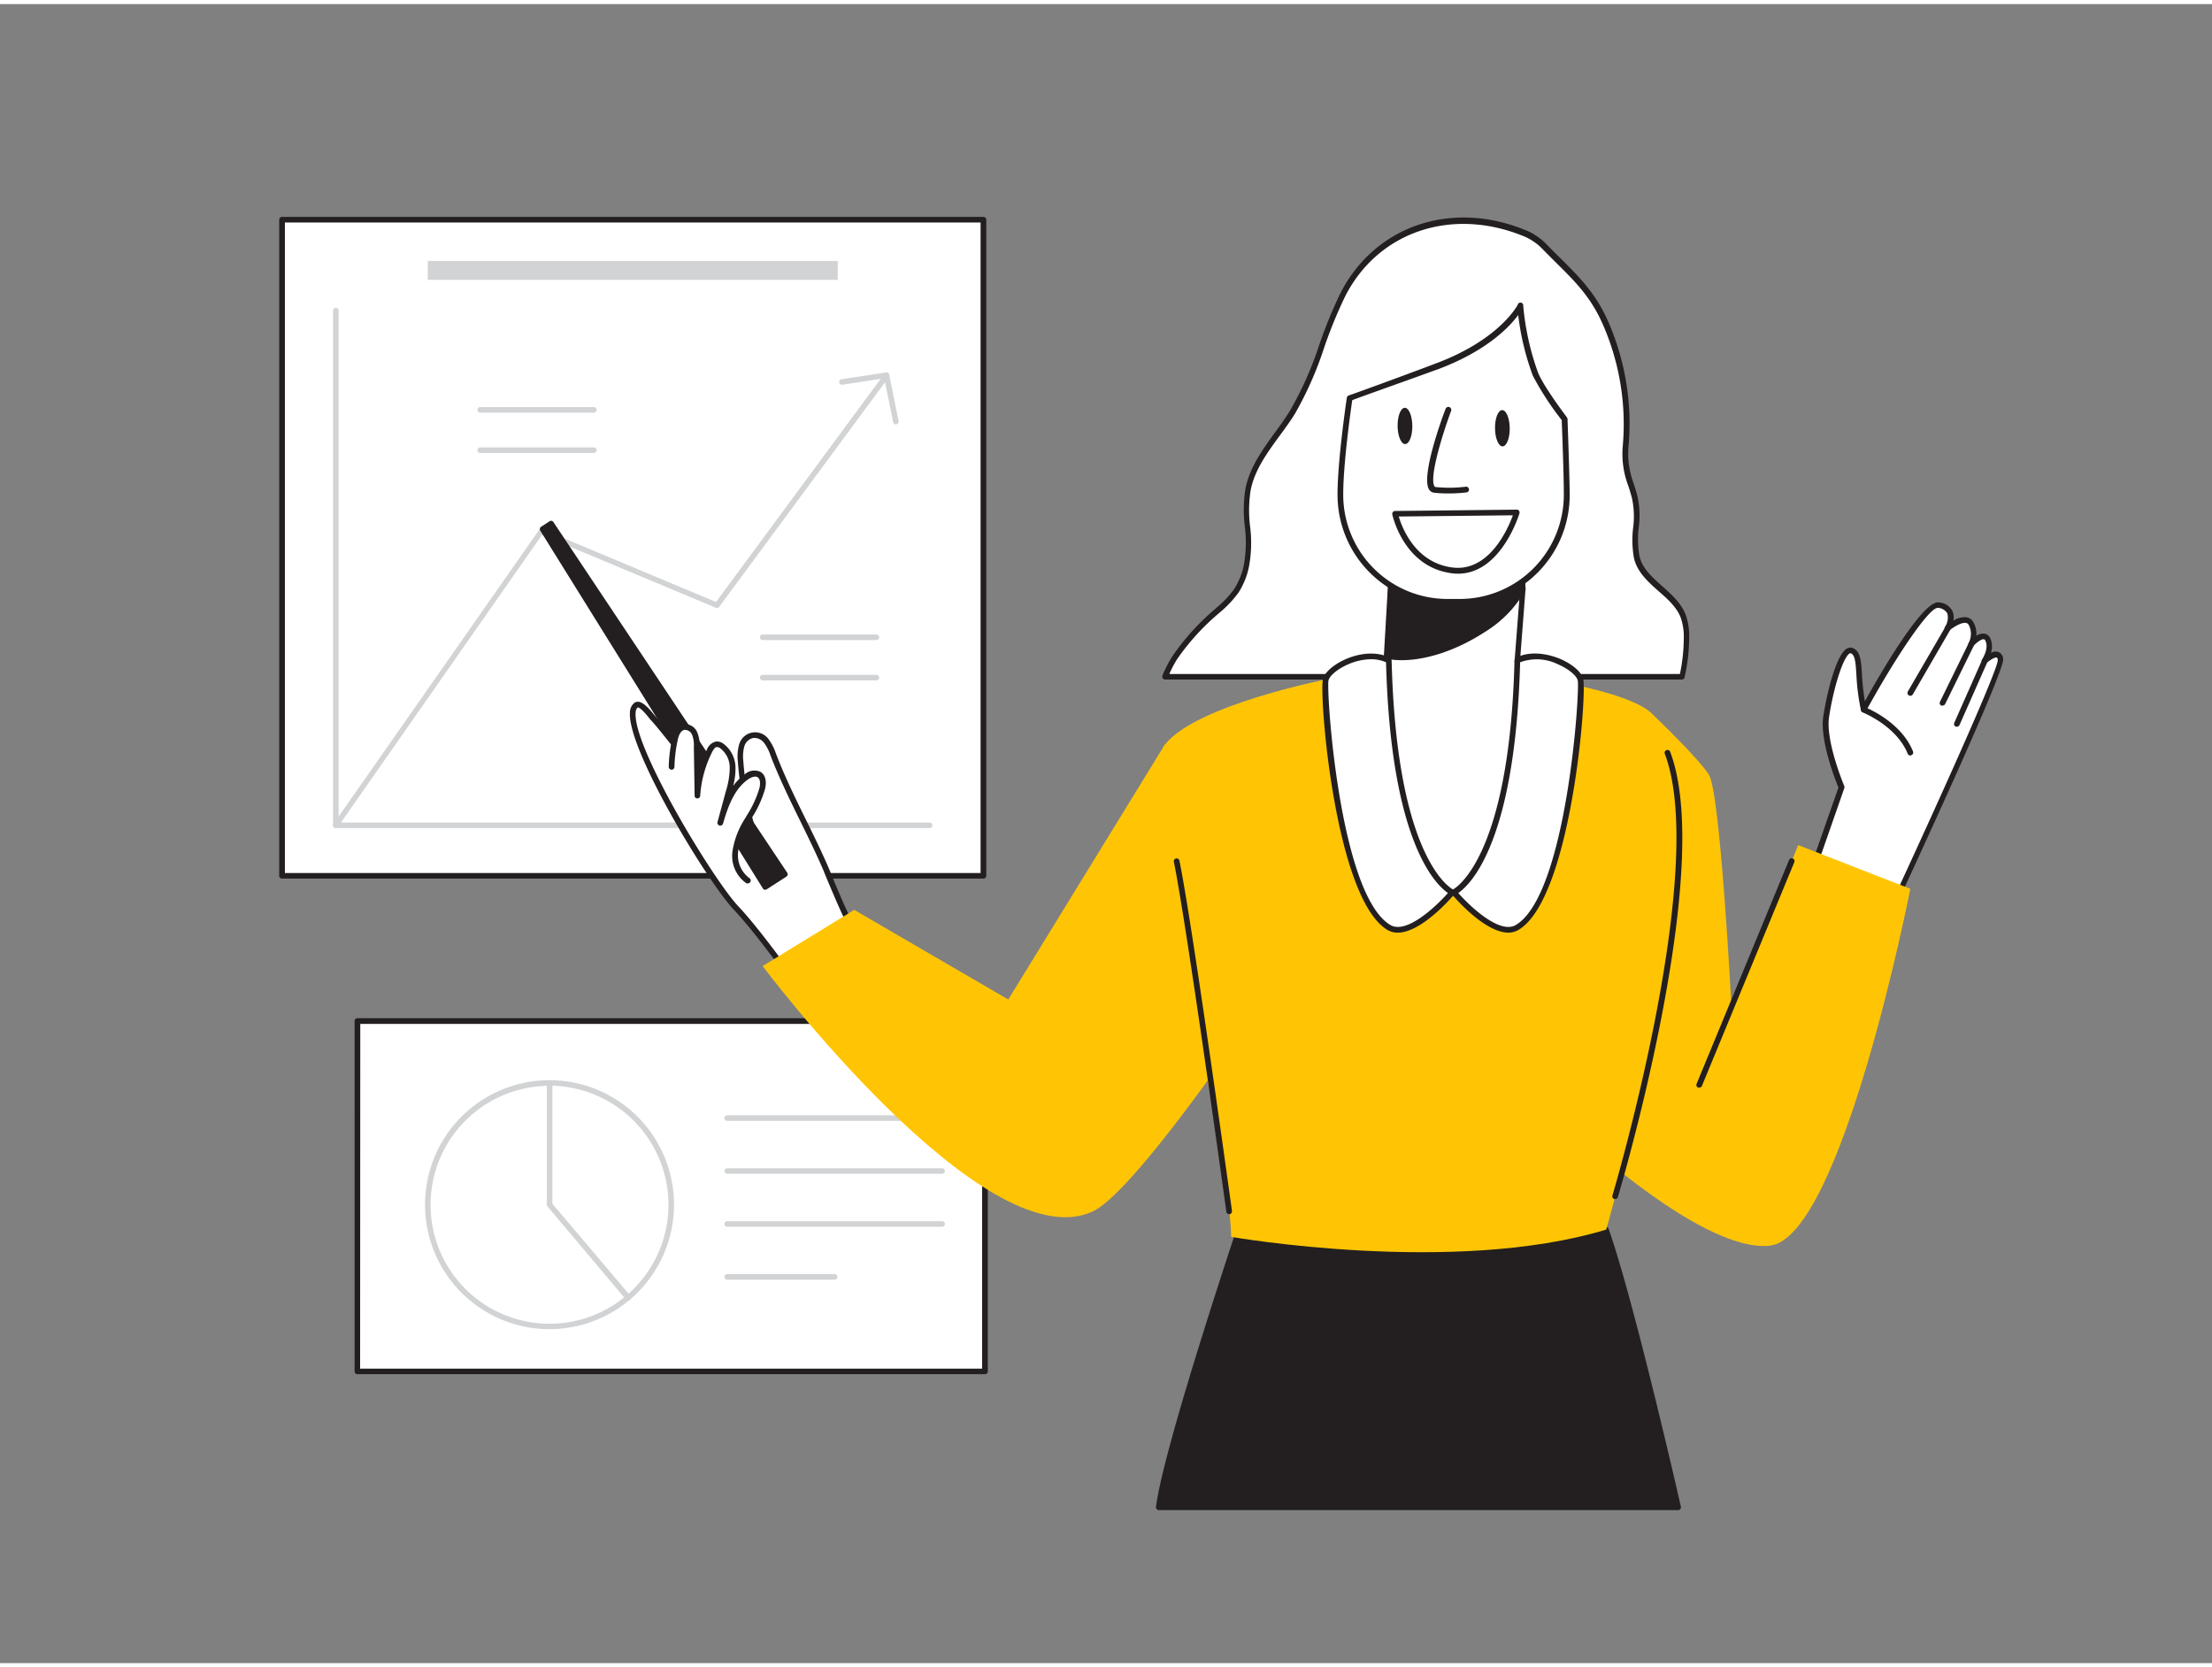 <svg id="_360_financial_analyst_flatline" data-name="#360_financial_analyst_flatline" xmlns="http://www.w3.org/2000/svg" viewBox="0 0 400 300" width="406" height="306" class="illustration styles_illustrationTablet__1DWOa"><rect x="0" y="0" width="400" height="300" fill="#808080" stroke="none"/><rect x="64.63" y="183.9" width="113.49" height="63.33" fill="#fff"></rect><path d="M178.12,247.75H64.63a.51.51,0,0,1-.51-.52V183.9a.51.51,0,0,1,.51-.52H178.12a.51.51,0,0,1,.51.52v63.33A.51.51,0,0,1,178.12,247.75Zm-113-1H177.6V184.41H65.15Z" fill="#231f20"></path><path d="M99.37,239.61a22.51,22.51,0,1,1,22.51-22.51A22.53,22.53,0,0,1,99.37,239.61Zm0-44a21.51,21.51,0,1,0,21.51,21.51A21.53,21.53,0,0,0,99.37,195.59Z" fill="#d1d3d4"></path><path d="M113.56,234.41a.52.52,0,0,1-.38-.17L99,217.42a.52.52,0,0,1-.11-.32v-22a.5.5,0,0,1,.5-.5.51.51,0,0,1,.5.5v21.83L114,233.59a.52.52,0,0,1-.06.71A.51.51,0,0,1,113.56,234.41Z" fill="#d1d3d4"></path><path d="M170.36,201.94H131.5a.5.5,0,0,1,0-1h38.86a.5.5,0,0,1,0,1Z" fill="#d1d3d4"></path><path d="M170.36,211.51H131.5a.5.5,0,0,1-.5-.5.51.51,0,0,1,.5-.5h38.86a.51.51,0,0,1,.5.5A.5.5,0,0,1,170.36,211.51Z" fill="#d1d3d4"></path><path d="M170.36,221.09H131.5a.51.51,0,0,1-.5-.5.5.5,0,0,1,.5-.5h38.86a.5.5,0,0,1,.5.5A.51.51,0,0,1,170.36,221.09Z" fill="#d1d3d4"></path><path d="M150.93,230.66H131.5a.5.5,0,0,1,0-1h19.43a.5.5,0,0,1,0,1Z" fill="#d1d3d4"></path><rect x="51" y="38.99" width="126.83" height="118.63" fill="#fff"></rect><path d="M177.83,158.13H51a.51.51,0,0,1-.51-.52V39a.51.51,0,0,1,.51-.52H177.83a.52.52,0,0,1,.52.52V157.61A.52.52,0,0,1,177.83,158.13Zm-126.31-1h125.8V39.5H51.52Z" fill="#231f20"></path><path d="M168.11,149H60.73a.5.5,0,0,1-.5-.5V55.43a.5.5,0,0,1,.5-.5.5.5,0,0,1,.5.5V148H168.11a.51.51,0,0,1,.5.5A.5.5,0,0,1,168.11,149Z" fill="#d1d3d4"></path><path d="M60.73,149a.52.52,0,0,1-.29-.09.5.5,0,0,1-.12-.69L97.45,95.14a.5.5,0,0,1,.6-.18l31.43,13.16,30.45-41.27a.5.5,0,1,1,.8.6L130.05,109a.5.5,0,0,1-.6.16L98,96l-36.9,52.79A.49.49,0,0,1,60.73,149Z" fill="#d1d3d4"></path><path d="M327.48,157.66l5.58-15.95s-3.45-8.15-2.79-12.72,2.79-12.8,4.65-12,.8,4.51,2.13,10.63c0,0,10.63-19.41,13.56-18.88s2.39,2.78,1.59,4.18c0,0,3.19-2.71,4.26-.85a4,4,0,0,1,0,3.72s2.26-2.53,3.05-.8-.66,3.86-.66,3.86,2.66-2.53,2.92-.27-20.33,46.52-20.33,46.52" fill="#fff"></path><path d="M341.44,165.62a.54.54,0,0,1-.22-.05.51.51,0,0,1-.25-.68c8.17-17.56,20.32-44.37,20.29-46.26,0-.25-.1-.43-.19-.46-.32-.12-1.24.46-1.87,1a.52.52,0,0,1-.78-.67s1.29-1.91.62-3.34c-.12-.28-.25-.3-.3-.3-.47-.07-1.42.69-1.9,1.22a.52.52,0,0,1-.69.08.53.53,0,0,1-.14-.68,3.45,3.45,0,0,0,0-3.21.7.7,0,0,0-.51-.37c-.81-.14-2.25.76-3,1.37a.53.53,0,0,1-.67,0,.52.52,0,0,1-.12-.65,3,3,0,0,0,.43-2.44,2.11,2.11,0,0,0-1.67-1h-.07c-1.69,0-8,9.57-12.94,18.62a.51.51,0,0,1-.95-.14,40.5,40.5,0,0,1-.82-6.46c-.14-2.28-.26-3.49-1-3.81,0,0-.07,0-.18,0-1.29.72-3.05,6.71-3.76,11.58-.64,4.36,2.72,12.36,2.76,12.44a.52.52,0,0,1,0,.37l-5.58,16a.52.52,0,0,1-1-.34l5.52-15.77c-.53-1.27-3.38-8.48-2.75-12.8.51-3.53,2.24-11.19,4.28-12.33a1.2,1.2,0,0,1,1.09-.08c1.37.59,1.47,2.22,1.63,4.7a45.37,45.37,0,0,0,.53,4.92c3.12-5.62,10.59-18.4,13.41-17.89a3,3,0,0,1,2.42,1.56,2.86,2.86,0,0,1,.16,1.75,3.84,3.84,0,0,1,2.39-.62,1.72,1.72,0,0,1,1.23.88,4.09,4.09,0,0,1,.53,2.48,2.2,2.2,0,0,1,1.46-.4,1.4,1.4,0,0,1,1.09.88,3.75,3.75,0,0,1,.11,2.59,1.76,1.76,0,0,1,1.33-.16,1.43,1.43,0,0,1,.87,1.32c.26,2.29-16.94,39.39-20.39,46.8A.5.5,0,0,1,341.44,165.62Z" fill="#231f20"></path><path d="M224.7,219.84s-13.86,41.3-15.16,52h93.94s-8.32-36.75-13.06-50.23Z" fill="#231f20"></path><path d="M303.48,272.33H209.54a.48.48,0,0,1-.37-.17.52.52,0,0,1-.13-.39c1.3-10.62,14.62-50.4,15.19-52.09a.47.47,0,0,1,.47-.34h0l65.73,1.76a.49.49,0,0,1,.45.33c4.69,13.36,13,49.92,13.08,50.29a.51.51,0,0,1-.49.61Zm-93.37-1h92.75c-1.1-4.8-8.44-36.66-12.79-49.25l-65-1.74C223.73,224.31,211.69,260.57,210.11,271.33Z" fill="#231f20"></path><path d="M145.82,180s-7.78-11.29-12.7-16.51-22-33.56-18.14-36.66c.87-.7,2.67,1.8,3,2.17,1.51,1.61,4.57,5.65,6,7.32.77.89-1.09,2.5-.32,3.39.58.67,1.34,1.06,1.89,1.73a15.66,15.66,0,0,0,4.49,3.34l5.69,3.27a60.4,60.4,0,0,1-1.85-11.1,7.47,7.47,0,0,1,.19-2.87,2.71,2.71,0,0,1,2-1.9,2.77,2.77,0,0,1,2.43,1.09,8.92,8.92,0,0,1,1.26,2.48c2.72,7.13,6.52,13.71,9.51,20.67,2.37,5.48,4.62,11.37,8.1,16.28Z" fill="#fff"></path><path d="M145.83,180.49a.51.51,0,0,1-.43-.23c-.08-.11-7.81-11.32-12.66-16.45s-19.29-29-18.83-35.71a2.29,2.29,0,0,1,.75-1.7c1.13-.91,2.66.95,3.49,1.95.1.12.17.22.22.27.91,1,2.31,2.72,3.67,4.42.92,1.15,1.78,2.23,2.37,2.91s.22,1.55-.08,2.24-.4,1-.24,1.15a6,6,0,0,0,.87.79,7,7,0,0,1,1,1,15.24,15.24,0,0,0,4.34,3.22L135,147a60.44,60.44,0,0,1-1.57-10,8,8,0,0,1,.22-3.08,3,3,0,0,1,5.33-1,9,9,0,0,1,1.31,2.55c1.59,4.17,3.55,8.16,5.44,12,1.39,2.83,2.83,5.75,4.1,8.7.35.81.69,1.63,1,2.45,2,4.72,4.07,9.6,7,13.74a.52.52,0,0,1,.08.4.46.46,0,0,1-.23.33l-11.59,7.31A.56.56,0,0,1,145.83,180.49Zm-30.47-53.3h-.06a1.39,1.39,0,0,0-.36,1c-.43,6.33,14.05,30.15,18.55,34.93,4.37,4.63,11,14.1,12.48,16.17l10.72-6.75c-2.84-4.13-4.85-8.88-6.8-13.49-.35-.82-.69-1.63-1-2.44-1.26-2.92-2.69-5.84-4.07-8.66-1.91-3.88-3.87-7.89-5.46-12a8.21,8.21,0,0,0-1.17-2.33,2.24,2.24,0,0,0-2-.91,2.18,2.18,0,0,0-1.6,1.55,7,7,0,0,0-.17,2.68,60.18,60.18,0,0,0,1.84,11,.52.52,0,0,1-.76.58l-5.69-3.27a16.4,16.4,0,0,1-4.63-3.46,5.72,5.72,0,0,0-.88-.81,8.32,8.32,0,0,1-1-.91c-.59-.69-.22-1.55.08-2.24s.4-1,.24-1.16c-.6-.69-1.47-1.78-2.4-2.94-1.28-1.6-2.73-3.42-3.61-4.35-.06-.06-.15-.18-.27-.33C116,127.37,115.51,127.19,115.36,127.19Z" fill="#231f20"></path><polygon points="138.38 159.66 141.94 157.36 99.65 93.94 98.11 94.94 138.38 159.66" fill="#231f20"></polygon><path d="M138.38,160.15h-.11a.5.5,0,0,1-.31-.22L97.69,95.2a.51.51,0,0,1,.15-.68l1.54-1a.5.5,0,0,1,.69.14l42.29,63.42a.5.5,0,0,1-.15.69l-3.56,2.3A.52.52,0,0,1,138.38,160.15ZM98.79,95.09,138.54,159l2.71-1.74L99.51,94.63Z" fill="#231f20"></path><path d="M135.23,158.52a5.61,5.61,0,0,1-2.29-5.4,15,15,0,0,1,2.24-5.72,21.06,21.06,0,0,0,2.62-5.58c.21-.9.19-2-.6-2.51a2.18,2.18,0,0,0-2.25.42c-2.66,1.87-3.84,5.2-4.74,8.33l1.51-5.56a14.72,14.72,0,0,0,.71-4.44,4.91,4.91,0,0,0-1.93-3.89,1.52,1.52,0,0,0-1-.31c-.6.06-1,.65-1.26,1.19a21.12,21.12,0,0,0-2.22,8.16l-.13-9a5.48,5.48,0,0,0-.39-2.38,1.89,1.89,0,0,0-2-1.13c-1,.21-1.4,1.33-1.61,2.3a25.82,25.82,0,0,0-.58,4.89" fill="#fff"></path><path d="M135.22,159A.5.5,0,0,1,135,159a6,6,0,0,1-2.53-5.89,15.09,15.09,0,0,1,2.31-5.92l.26-.46a19.26,19.26,0,0,0,2.3-5c.17-.74.17-1.63-.37-1.94s-1.43.21-1.68.39c-2.58,1.81-3.7,5.11-4.54,8a.53.53,0,0,1-.64.36.52.52,0,0,1-.36-.63l1.51-5.57a14.51,14.51,0,0,0,.7-4.27,4.37,4.37,0,0,0-1.71-3.49.94.94,0,0,0-.63-.23c-.28,0-.55.33-.85.91a20.66,20.66,0,0,0-2.16,8,.52.52,0,0,1-1,0l-.14-9a5.11,5.11,0,0,0-.33-2.16,1.42,1.42,0,0,0-1.39-.86c-.56.13-1,.77-1.21,1.91a25.7,25.7,0,0,0-.58,4.79.51.51,0,0,1-.53.5.51.51,0,0,1-.5-.52,26.07,26.07,0,0,1,.6-5c.34-1.57,1-2.48,2-2.7a2.42,2.42,0,0,1,2.53,1.41,6,6,0,0,1,.45,2.61l0,3.81a22.23,22.23,0,0,1,1.32-3.24,2.35,2.35,0,0,1,1.67-1.47,2.06,2.06,0,0,1,1.31.4A5.45,5.45,0,0,1,133,138a12.24,12.24,0,0,1-.42,3.38,9.52,9.52,0,0,1,2.13-2.12,2.58,2.58,0,0,1,2.8-.43c.86.5,1.18,1.65.84,3.07a19.68,19.68,0,0,1-2.41,5.27l-.26.45a14.41,14.41,0,0,0-2.18,5.51,5.15,5.15,0,0,0,2,4.91.52.52,0,0,1,.18.71A.53.53,0,0,1,135.22,159Z" fill="#231f20"></path><path d="M298.92,128.51s8,7.62,10.09,10.81,4.09,42,4.09,42l12.08-29.24,20.27,7.9S333.06,223.19,320,224.52s-38.3-23.28-38.3-23.28Z" fill="#ffc505"></path><path d="M239.73,122.14s-23.33,4.59-29,11.68,11.58,71.38,11.91,89.1c0,0,40.31,7.05,67.82-1.32,0,0,9.56-33.9,12-53.39s-.7-36.51-3.54-39.7-13.73-5.29-13.73-5.29S245.06,123.22,239.73,122.14Z" fill="#ffc505"></path><path d="M304.19,121.62a32.86,32.86,0,0,0,.8-6.92,10.63,10.63,0,0,0-.62-4.08c-1.72-4.27-7.45-6.2-8.38-10.71-.78-3.79.64-7.12-.35-10.78-.94-3.49-2-5.15-1.6-9.35A45.47,45.47,0,0,0,290.53,58c-2.75-6.45-6.64-9.41-11.35-14.3a10.77,10.77,0,0,0-3.91-2.44c-12.47-4.91-26.12-1-32.4,11.3-3.49,6.85-5,14.64-9.08,21.18-2.85,4.6-7,8.66-8.06,14-.95,4.69.78,9.14-.31,13.88a13.22,13.22,0,0,1-1.8,4.47,20.21,20.21,0,0,1-3.45,3.65,42.43,42.43,0,0,0-7.71,8.47,21.28,21.28,0,0,0-1.77,3.46Z" fill="#fff"></path><path d="M304.19,122.14h-93.5a.5.5,0,0,1-.42-.23.51.51,0,0,1-.06-.48,21.5,21.5,0,0,1,1.82-3.54,43.16,43.16,0,0,1,7.79-8.58l.16-.15a18.75,18.75,0,0,0,3.21-3.4,13,13,0,0,0,1.73-4.3,23,23,0,0,0,.18-7,24.26,24.26,0,0,1,.13-6.9c.78-3.84,3.12-7.06,5.38-10.17.94-1.28,1.9-2.61,2.74-4a62.67,62.67,0,0,0,5.21-11.76,83.44,83.44,0,0,1,3.85-9.39c6.14-12,19.73-16.78,33-11.54a11,11,0,0,1,4.09,2.57c.91.94,1.79,1.81,2.63,2.64,3.52,3.5,6.56,6.51,8.82,11.81a46,46,0,0,1,3.56,22,15.21,15.21,0,0,0,.92,7c.21.67.44,1.39.66,2.2a16.48,16.48,0,0,1,.25,5.74,18.11,18.11,0,0,0,.11,5.08c.46,2.25,2.24,3.83,4.12,5.51,1.66,1.48,3.39,3,4.23,5.11a11.48,11.48,0,0,1,.66,4.27,33.51,33.51,0,0,1-.81,7A.52.52,0,0,1,304.19,122.14Zm-92.72-1h92.31a31.67,31.67,0,0,0,.7-6.4,10.48,10.48,0,0,0-.59-3.89c-.75-1.86-2.38-3.31-4-4.72-1.92-1.71-3.91-3.49-4.44-6.07a18.68,18.68,0,0,1-.13-5.36,15.57,15.57,0,0,0-.22-5.4c-.21-.8-.43-1.5-.64-2.16a16.2,16.2,0,0,1-1-7.37,44.92,44.92,0,0,0-3.48-21.53c-2.18-5.12-5-7.93-8.59-11.48-.85-.84-1.73-1.72-2.65-2.67a10.27,10.27,0,0,0-3.73-2.32c-12.81-5-25.86-.49-31.75,11.05a83.53,83.53,0,0,0-3.8,9.27,63.92,63.92,0,0,1-5.3,12c-.86,1.38-1.84,2.73-2.79,4-2.29,3.16-4.47,6.14-5.2,9.76a23.28,23.28,0,0,0-.11,6.62,23.56,23.56,0,0,1-.21,7.28,13.73,13.73,0,0,1-1.87,4.64,19.58,19.58,0,0,1-3.38,3.6l-.16.14a42.44,42.44,0,0,0-7.61,8.37A20.62,20.62,0,0,0,211.47,121.1Z" fill="#231f20"></path><path d="M274.38,118.7s3.16,44.92-12.59,41.91c-20.92-4.46-11.4-36-11.4-36l.34-5.9.8-13.72.75-12.82,22-.25.85,10.47.26,3.4Z" fill="#fff"></path><path d="M263.26,161.27a8.48,8.48,0,0,1-1.56-.15,15.84,15.84,0,0,1-10.84-7.54c-6.26-10.6-1.38-27.74-1-29.07l1.88-32.39a.51.51,0,0,1,.51-.48l22-.24h0a.52.52,0,0,1,.52.47l1.1,13.87-1,13c.13,1.8,2.11,32.74-6.84,40.7A7.1,7.1,0,0,1,263.26,161.27Zm-10.49-68.6-1.87,32a.5.5,0,0,1,0,.12c0,.17-5.28,17.9.87,28.31a14.87,14.87,0,0,0,10.15,7.05,6.09,6.09,0,0,0,5.47-1.48c8.65-7.69,6.52-39.58,6.5-39.9v-.07l1-12.92L273.8,92.43Z" fill="#231f20"></path><path d="M275.38,105.78a20.78,20.78,0,0,1-7.15,7.34c-4.7,3.06-11.34,5.78-17.1,4.84l.4-13a47.26,47.26,0,0,0,12.68,0c3.71-.41,7.52-.87,10.91-2.55Z" fill="#231f20"></path><path d="M253.48,118.64a14.77,14.77,0,0,1-2.43-.19.5.5,0,0,1-.41-.51l.39-13a.49.49,0,0,1,.18-.37.5.5,0,0,1,.39-.11,45.73,45.73,0,0,0,12.55,0c3.44-.38,7.34-.82,10.75-2.5a.49.49,0,0,1,.47,0,.52.52,0,0,1,.25.39l.25,3.4a.5.5,0,0,1-.05.27,21,21,0,0,1-7.32,7.53C263.47,116.82,258,118.64,253.48,118.64Zm-1.83-1.11c4.66.6,10.72-1.18,16.31-4.83a20.12,20.12,0,0,0,6.91-7l-.19-2.53c-3.39,1.51-7.11,1.92-10.42,2.29a47.66,47.66,0,0,1-12.25.12Z" fill="#231f20"></path><path d="M264.19,108.07l-2.26,0A19.33,19.33,0,0,1,242.39,89c-.07-6.1,1.67-17.73,1.67-17.73S253,68,260,65.39c11.76-4.45,14.92-10.8,14.92-10.8a47.76,47.76,0,0,0,2.76,12.35c1.26,2.9,5.25,8.07,5.25,8.07s.34,9.53.39,13.51A19.35,19.35,0,0,1,264.19,108.07Z" fill="#fff"></path><path d="M261.72,108.61A19.87,19.87,0,0,1,241.87,89c-.07-6.08,1.66-17.7,1.68-17.82a.53.53,0,0,1,.34-.41c.09,0,9-3.23,15.92-5.85,11.43-4.32,14.61-10.48,14.64-10.54a.51.51,0,0,1,1,.2,47.87,47.87,0,0,0,2.72,12.18c1.23,2.8,5.15,7.9,5.19,8a.54.54,0,0,1,.1.3c0,.09.35,9.58.39,13.53a19.87,19.87,0,0,1-19.63,20.06l-2.25,0Zm-17.19-37c-.27,1.87-1.69,11.9-1.63,17.35a18.85,18.85,0,0,0,18.82,18.61h.21l2.25,0h0a18.84,18.84,0,0,0,18.61-19c0-3.65-.34-12.06-.38-13.34a53.23,53.23,0,0,1-5.21-8,47.42,47.42,0,0,1-2.66-11c-1.57,2.13-5.63,6.45-14.37,9.75C254,68.22,246.12,71,244.53,71.62Z" fill="#231f20"></path><path d="M261.83,88.49a21.66,21.66,0,0,1-2.49-.13,1.24,1.24,0,0,1-.93-.61c-1.45-2.36,2.21-12.54,3-14.56a.51.51,0,0,1,1,.36c-1.66,4.49-4,12.16-3,13.66.06.1.12.12.17.12a24.21,24.21,0,0,0,5.48-.06.52.52,0,0,1,.58.45.52.52,0,0,1-.44.58A27.24,27.24,0,0,1,261.83,88.49Z" fill="#231f20"></path><ellipse cx="271.68" cy="76.69" rx="1.33" ry="3.28" transform="translate(-0.83 3) rotate(-0.63)" fill="#231f20"></ellipse><ellipse cx="254.07" cy="76.27" rx="1.33" ry="3.28" transform="translate(-0.83 2.81) rotate(-0.63)" fill="#231f20"></ellipse><path d="M251.15,118.7c-4.18-2.24-10.77,1.1-11.41,3.44s1.95,39.15,11.41,44.82c4.1,2.46,11.47-6.35,11.47-6.35S252.07,156,251.15,118.7Z" fill="#fff"></path><path d="M252.76,167.91a3.58,3.58,0,0,1-1.88-.5c-9.5-5.7-12.4-42.62-11.64-45.4.34-1.23,2-2.63,4.14-3.57,2.92-1.25,5.91-1.33,8-.2a.52.52,0,0,1,.27.44c.91,36.54,11.07,41.41,11.17,41.46a.49.49,0,0,1,.29.35.51.51,0,0,1-.1.45C262.75,161.27,257.13,167.91,252.76,167.91Zm-4.83-49.44a10.62,10.62,0,0,0-4.14.92c-1.84.79-3.31,2-3.55,2.89-.45,1.61,1.92,38.69,11.17,44.24,2.86,1.72,8.16-3.22,10.42-5.78-2.28-1.57-10.34-9.39-11.19-41.72A6.53,6.53,0,0,0,247.93,118.47Z" fill="#231f20"></path><path d="M274.38,118.7c4.18-2.24,10.77,1.1,11.41,3.44s-2,39.15-11.41,44.82c-4.1,2.46-11.47-6.35-11.47-6.35S273.46,156,274.38,118.7Z" fill="#fff"></path><path d="M272.77,167.91c-4.37,0-10-6.64-10.26-7a.51.51,0,0,1-.1-.45.49.49,0,0,1,.29-.35c.1,0,10.27-5.12,11.17-41.46a.52.52,0,0,1,.27-.44c2.1-1.12,5.09-1,8,.2,2.18.94,3.81,2.34,4.14,3.57.76,2.78-2.15,39.7-11.64,45.4A3.58,3.58,0,0,1,272.77,167.91Zm-9.07-7.17c2.26,2.56,7.55,7.5,10.42,5.78,9.25-5.55,11.62-42.63,11.18-44.24-.25-.91-1.72-2.1-3.56-2.89a8.64,8.64,0,0,0-6.85-.37C274,151.35,266,159.17,263.7,160.74Z" fill="#231f20"></path><path d="M252.28,92.16l22-.25s-3.35,11.61-11.76,10.47S252.28,92.16,252.28,92.16Z" fill="#fff"></path><path d="M263.65,103a8.31,8.31,0,0,1-1.21-.09c-8.67-1.17-10.65-10.54-10.67-10.63a.52.52,0,0,1,.11-.43.49.49,0,0,1,.39-.19l22-.24a.44.44,0,0,1,.41.2.54.54,0,0,1,.09.46C274.73,92.17,271.51,103,263.65,103ZM252.94,92.66c.59,2,2.95,8.31,9.64,9.21s10.11-7,11-9.43Z" fill="#231f20"></path><path d="M210.69,133.82,182.33,180l-27.86-16.21-16.56,10.16s40.05,53.43,59.66,44.39c9.11-4.2,38.28-49,38.28-49Z" fill="#ffc505"></path><path d="M292.07,216.08l-.15,0a.51.51,0,0,1-.34-.64c.17-.59,17.45-58.78,9.47-79.87a.52.52,0,0,1,.3-.67.53.53,0,0,1,.67.3c3.4,9,2.85,25.31-1.66,48.44-3.35,17.19-7.75,31.95-7.8,32.09A.5.5,0,0,1,292.07,216.08Z" fill="#231f20"></path><path d="M222.27,218.82a.51.51,0,0,1-.51-.44c-.07-.52-7.13-51.73-9.49-63.28a.5.5,0,0,1,.4-.6.51.51,0,0,1,.61.4c2.37,11.58,9.43,62.82,9.5,63.34a.52.52,0,0,1-.44.58Z" fill="#231f20"></path><path d="M307.27,195.93a.65.65,0,0,1-.19,0,.51.51,0,0,1-.28-.68l16.69-40.41a.52.52,0,1,1,.95.4l-16.69,40.41A.51.51,0,0,1,307.27,195.93Z" fill="#231f20"></path><path d="M345.45,135.88a.51.51,0,0,1-.48-.33c-2-5-8.05-7.43-8.11-7.45a.52.52,0,0,1-.29-.67.51.51,0,0,1,.67-.29c.26.1,6.53,2.61,8.69,8a.5.5,0,0,1-.29.67A.43.43,0,0,1,345.45,135.88Z" fill="#231f20"></path><path d="M345.45,125.08a.48.48,0,0,1-.26-.07.52.52,0,0,1-.19-.71l6.76-11.64a.51.51,0,0,1,.7-.18.51.51,0,0,1,.19.7l-6.75,11.64A.52.52,0,0,1,345.45,125.08Z" fill="#231f20"></path><path d="M351.27,126.85a.68.68,0,0,1-.23,0,.52.52,0,0,1-.23-.69L356,115.56a.51.51,0,0,1,.69-.23.52.52,0,0,1,.24.69l-5.18,10.54A.53.53,0,0,1,351.27,126.85Z" fill="#231f20"></path><path d="M353.86,130.66a.45.45,0,0,1-.2,0,.53.53,0,0,1-.27-.68l5-11.3a.51.51,0,0,1,.68-.26.5.5,0,0,1,.26.67l-5,11.3A.52.52,0,0,1,353.86,130.66Z" fill="#231f20"></path><path d="M162,76a.5.5,0,0,1-.49-.4l-1.61-7.93-7.58,1.16a.5.5,0,0,1-.56-.42.49.49,0,0,1,.41-.57l8.05-1.23a.51.51,0,0,1,.57.4l1.71,8.39a.51.51,0,0,1-.4.59Z" fill="#d1d3d4"></path><path d="M107.39,81.17H86.83a.5.5,0,0,1-.5-.5.5.5,0,0,1,.5-.5h20.56a.51.51,0,0,1,.5.5A.5.5,0,0,1,107.39,81.17Z" fill="#d1d3d4"></path><path d="M107.39,73.87H86.83a.5.5,0,0,1-.5-.5.5.5,0,0,1,.5-.5h20.56a.51.51,0,0,1,.5.5A.5.5,0,0,1,107.39,73.87Z" fill="#d1d3d4"></path><path d="M158.47,122.3H137.91a.51.51,0,0,1-.5-.5.5.5,0,0,1,.5-.5h20.56a.5.5,0,0,1,.5.5A.5.5,0,0,1,158.47,122.3Z" fill="#d1d3d4"></path><path d="M158.47,115H137.91a.51.51,0,0,1-.5-.5.5.5,0,0,1,.5-.5h20.56a.5.5,0,0,1,.5.5A.5.5,0,0,1,158.47,115Z" fill="#d1d3d4"></path><rect x="77.36" y="46.45" width="74.13" height="3.42" fill="#d1d3d4"></rect></svg>